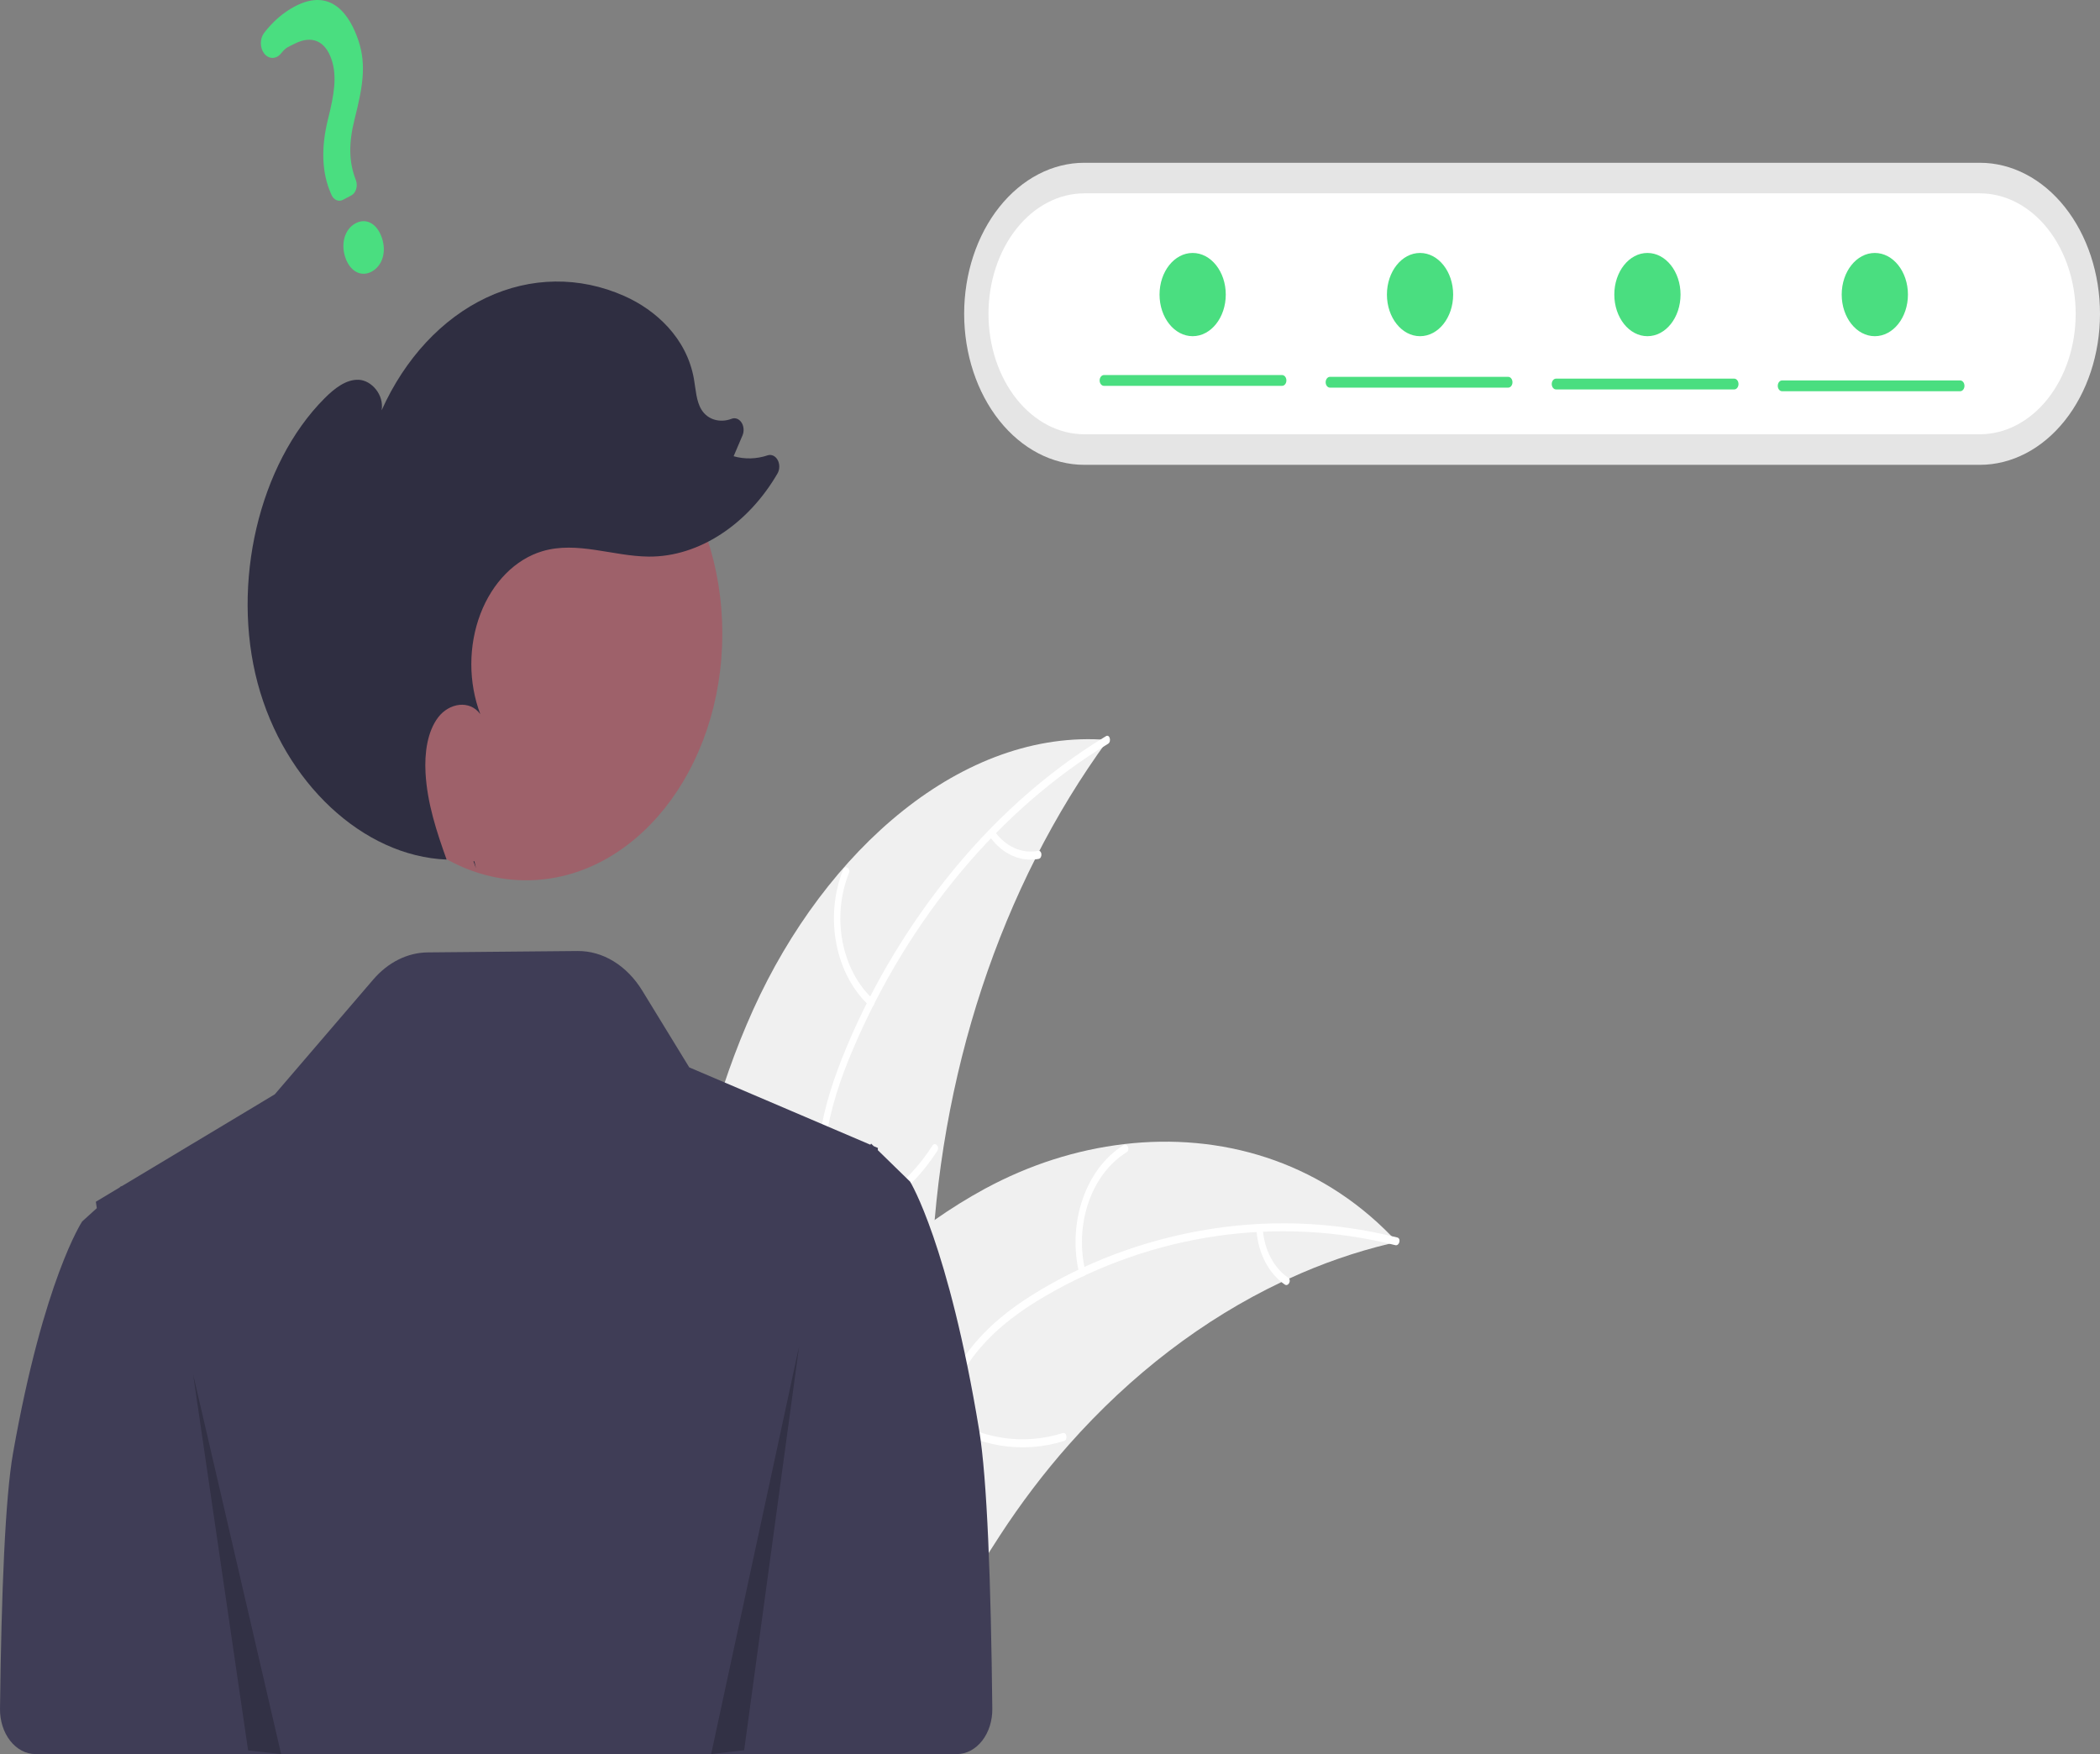 <svg width="437" height="365" viewBox="0 0 437 365" fill="none" xmlns="http://www.w3.org/2000/svg">
<rect x="0" y="0" width="437" height="365" fill="#808080" stroke="none"/>
<g clip-path="url(#clip0_13_908)">
<path d="M156.752 210.061C171.728 176.951 200.295 151.528 230.536 153.977C208.23 184.463 195.222 223.884 193.815 265.264C193.319 281.225 194.089 299.042 185.657 310.994C180.41 318.43 172.391 322.032 164.506 322.787C156.621 323.543 148.737 321.752 140.957 319.969L139.07 320.697C138.352 282.622 141.776 243.171 156.752 210.061Z" fill="#F0F0F0"/>
<path d="M230.581 154.774C208.218 168.304 189.15 190.901 177.445 218.459C174.914 224.417 172.76 230.738 171.82 237.421C170.879 244.107 171.536 250.472 173.353 256.822C175.014 262.627 177.248 268.324 177.758 274.536C178.295 281.084 176.378 287.206 172.927 292.065C168.706 298.01 163.036 301.694 157.392 305.054C151.125 308.785 144.569 312.536 140.131 319.499C139.593 320.343 138.582 319.245 139.119 318.403C146.842 306.287 160.06 304.01 169.227 294.25C173.504 289.696 176.715 283.495 176.513 276.228C176.335 269.874 174.036 263.997 172.313 258.137C170.505 251.984 169.603 245.797 170.251 239.237C170.915 232.526 172.877 226.086 175.276 220.073C180.685 206.512 188.087 194.062 196.567 183.299C206.312 170.928 217.67 160.743 230.149 153.185C230.921 152.718 231.348 154.309 230.581 154.774Z" fill="white"/>
<path d="M180.874 209.249C177.445 206.098 175.02 201.519 174.03 196.328C173.04 191.138 173.551 185.674 175.471 180.913C175.862 179.951 177.069 180.669 176.678 181.632C174.883 186.062 174.408 191.152 175.338 195.983C176.267 200.814 178.54 205.068 181.746 207.978C182.442 208.612 181.566 209.879 180.874 209.249Z" fill="white"/>
<path d="M172.202 254.018C180.793 252.44 188.595 246.851 194.052 238.365C194.592 237.524 195.602 238.622 195.063 239.462C189.371 248.279 181.243 254.075 172.3 255.692C171.448 255.845 171.355 254.17 172.202 254.018Z" fill="white"/>
<path d="M206.972 172.993C208.097 174.56 209.513 175.751 211.094 176.459C212.675 177.167 214.371 177.371 216.03 177.052C216.881 176.885 216.973 178.56 216.128 178.726C214.294 179.068 212.421 178.84 210.672 178.062C208.924 177.284 207.354 175.98 206.099 174.264C205.97 174.115 205.891 173.909 205.879 173.689C205.866 173.469 205.92 173.252 206.03 173.08C206.146 172.913 206.311 172.81 206.487 172.793C206.663 172.777 206.838 172.849 206.972 172.993Z" fill="white"/>
<path d="M290.706 258.427C290.177 258.55 289.648 258.673 289.115 258.809C282.014 260.512 275.035 262.936 268.247 266.059C267.719 266.29 267.187 266.534 266.665 266.784C250.374 274.527 235.369 286.004 222.411 300.631C217.259 306.458 212.468 312.769 208.078 319.509C202.015 328.818 196.032 339.517 188.11 345.587C187.289 346.232 186.437 346.812 185.559 347.325L139.923 323.534C139.841 323.415 139.754 323.308 139.671 323.188L137.815 322.343C138.022 321.976 138.243 321.6 138.45 321.233C138.569 321.019 138.699 320.81 138.818 320.596C138.901 320.456 138.985 320.315 139.053 320.182C139.08 320.135 139.108 320.088 139.131 320.054C139.2 319.921 139.275 319.807 139.339 319.687C140.57 317.583 141.815 315.487 143.074 313.398C143.078 313.384 143.078 313.384 143.092 313.377C152.717 297.489 163.482 282.472 175.718 269.986C176.086 269.61 176.458 269.221 176.847 268.857C182.387 263.267 188.282 258.256 194.472 253.873C197.867 251.487 201.357 249.318 204.927 247.375C214.159 242.378 223.959 239.237 233.968 238.067C253.92 235.738 274.243 241.455 289.546 257.209C289.937 257.612 290.319 258.011 290.706 258.427Z" fill="#F0F0F0"/>
<path d="M290.363 259.102C266.026 252.983 239.976 256.597 217.429 269.743C212.554 272.585 207.805 276.002 203.854 280.627C199.9 285.254 197.375 290.832 195.784 297.278C194.329 303.17 193.384 309.409 190.815 314.754C188.107 320.388 183.644 323.826 178.561 325.095C172.342 326.647 166.051 325.298 159.934 323.711C153.144 321.948 146.112 319.981 139.232 322.183C138.399 322.45 138.118 320.808 138.95 320.542C150.92 316.712 162.566 324.896 174.56 324.04C180.156 323.64 185.691 321.118 189.01 315.163C191.913 309.955 192.892 303.523 194.324 297.541C195.827 291.259 198.071 285.637 201.731 280.89C205.476 276.034 210.128 272.377 214.923 269.391C225.739 262.656 237.613 258.316 249.54 256.139C263.247 253.636 277.195 254.098 290.778 257.506C291.619 257.717 291.198 259.312 290.363 259.102Z" fill="white"/>
<path d="M224.578 264.984C223.35 259.874 223.607 254.382 225.304 249.489C227 244.596 230.025 240.619 233.839 238.271C234.612 237.799 235.232 239.286 234.458 239.759C230.903 241.938 228.086 245.642 226.513 250.203C224.941 254.763 224.718 259.88 225.884 264.63C226.136 265.662 224.829 266.01 224.578 264.984Z" fill="white"/>
<path d="M196.209 294.168C203.824 299.409 212.73 300.85 221.153 298.204C221.987 297.941 222.268 299.582 221.434 299.844C212.666 302.577 203.399 301.054 195.485 295.579C194.731 295.056 195.459 293.648 196.209 294.168Z" fill="white"/>
<path d="M262.785 255.784C262.932 257.886 263.492 259.908 264.416 261.67C265.339 263.432 266.595 264.879 268.073 265.88C268.832 266.39 268.103 267.797 267.349 267.29C265.721 266.175 264.334 264.576 263.311 262.632C262.288 260.688 261.659 258.458 261.479 256.139C261.448 255.922 261.483 255.698 261.578 255.513C261.673 255.327 261.821 255.195 261.991 255.141C262.164 255.095 262.345 255.137 262.493 255.258C262.642 255.378 262.747 255.567 262.785 255.784Z" fill="white"/>
<path d="M203.772 297.677C197.381 258.838 189.392 245.889 189.392 245.889L186.34 242.914L182.67 239.331L182.687 238.871L181.817 238.499L181.612 238.299L181.277 237.976L181.223 238.049L181.11 238.197L164.501 231.101L143.43 222.106L133.673 206.167C132.084 203.571 130.038 201.473 127.696 200.037C125.354 198.601 122.779 197.866 120.173 197.891L89.012 198.181C84.799 198.22 80.75 200.238 77.66 203.84L57.179 227.717L25.265 246.873L25.211 246.805L24.876 247.106L19.945 250.07L20.148 251.401L17.096 254.169C17.096 254.169 9.107 266.217 2.716 302.356C1.09 311.552 0.29 331.277 0.001 355.584C-0.014 356.814 0.166 358.035 0.531 359.176C0.895 360.318 1.436 361.357 2.123 362.233C2.809 363.109 3.628 363.805 4.53 364.28C5.433 364.755 6.401 365 7.38 365H177.84L199.116 365C200.094 364.999 201.061 364.755 201.963 364.28C202.865 363.806 203.683 363.111 204.37 362.236C205.056 361.361 205.598 360.323 205.962 359.183C206.327 358.043 206.508 356.823 206.495 355.594C206.213 329.144 205.413 307.649 203.772 297.677Z" fill="#3F3D56"/>
<path d="M225.643 33.871C219.011 33.871 212.651 37.182 207.961 43.075C203.272 48.969 200.637 56.963 200.637 65.298C200.637 73.633 203.272 81.627 207.961 87.52C212.651 93.414 219.011 96.725 225.643 96.725H411.994C418.626 96.725 424.987 93.414 429.676 87.52C434.366 81.627 437 73.633 437 65.298C437 56.963 434.366 48.969 429.676 43.075C424.987 37.182 418.626 33.871 411.994 33.871H225.643Z" fill="#E5E5E5"/>
<path d="M225.643 40.231C220.353 40.231 215.28 42.872 211.54 47.573C207.799 52.274 205.698 58.65 205.698 65.298C205.698 71.946 207.799 78.322 211.54 83.023C215.28 87.724 220.353 90.365 225.643 90.365H411.994C417.284 90.365 422.357 87.724 426.098 83.023C429.838 78.322 431.939 71.946 431.939 65.298C431.939 58.65 429.838 52.274 426.098 47.573C422.357 42.872 417.284 40.231 411.994 40.231H225.643Z" fill="white"/>
<path d="M109.486 183.178C132.033 183.178 150.31 160.206 150.31 131.87C150.31 103.533 132.033 80.562 109.486 80.562C86.94 80.562 68.662 103.533 68.662 131.87C68.662 160.206 86.94 183.178 109.486 183.178Z" fill="#9E616A"/>
<path d="M99.043 180.665C98.868 180.183 98.694 179.699 98.521 179.213C98.588 179.215 98.654 179.227 98.721 179.23L99.043 180.665Z" fill="#2F2E41"/>
<path d="M67.527 82.895C69.592 80.825 72.005 78.92 74.645 79.027C77.285 79.134 79.962 82.131 79.415 85.378C84.264 74.588 91.982 66.289 101.214 61.938C110.446 57.587 120.603 57.463 129.901 61.586C136.462 64.495 142.896 70.315 144.403 78.852C144.79 81.043 144.873 83.446 145.962 85.225C147.335 87.469 149.961 87.977 152.124 87.187C152.145 87.179 152.167 87.171 152.188 87.163C152.554 87.007 152.948 86.991 153.32 87.119C153.693 87.247 154.026 87.512 154.277 87.881C154.528 88.25 154.685 88.704 154.728 89.186C154.772 89.669 154.699 90.156 154.519 90.585L152.662 94.937C155.003 95.593 157.434 95.528 159.75 94.747C160.135 94.621 160.541 94.647 160.914 94.822C161.286 94.997 161.607 95.312 161.831 95.725C162.055 96.138 162.172 96.628 162.166 97.128C162.16 97.627 162.031 98.113 161.797 98.517C155.675 109.079 145.448 115.9 135.012 115.82C127.595 115.763 120.101 112.55 112.882 114.694C110.089 115.524 107.479 117.128 105.245 119.39C103.01 121.653 101.206 124.515 99.966 127.767C98.726 131.02 98.081 134.58 98.079 138.187C98.077 141.793 98.717 145.355 99.952 148.61C97.735 145.561 93.448 146.283 91.179 149.272C88.911 152.261 88.323 156.723 88.552 160.843C88.902 167.146 90.866 173.085 92.938 178.865C75.572 178.178 59.146 162.867 53.617 142.159C48.066 121.365 53.884 96.573 67.527 82.895Z" fill="#2F2E41"/>
<path opacity="0.2" d="M40.181 285.951L51.631 364.248L58.502 365L40.181 285.951Z" fill="black"/>
<path opacity="0.2" d="M166.307 280.046L154.857 364.191L147.986 365L166.307 280.046Z" fill="black"/>
<path d="M77.293 56.544C75.098 57.697 72.807 56.434 71.846 53.542C70.871 50.606 71.782 47.626 74.012 46.455C76.243 45.285 78.493 46.55 79.484 49.534C80.46 52.472 79.559 55.355 77.293 56.544ZM73.088 40.677L71.342 41.593C70.906 41.819 70.418 41.831 69.975 41.627C69.532 41.423 69.167 41.017 68.95 40.49L68.864 40.278C66.986 36.021 66.771 30.847 68.228 24.908C69.578 19.58 70.139 15.833 69.011 12.438C67.707 8.514 64.923 7.284 61.372 9.065C59.995 9.788 59.557 9.776 58.473 11.128C58.237 11.425 57.956 11.66 57.647 11.818C57.337 11.976 57.006 12.054 56.672 12.048C56.349 12.043 56.03 11.956 55.734 11.793C55.438 11.63 55.172 11.394 54.95 11.099C54.523 10.53 54.284 9.779 54.281 8.997C54.278 8.214 54.511 7.46 54.933 6.886C56.755 4.489 58.952 2.593 61.386 1.317C69.015 -2.686 72.856 3.225 74.613 8.514C76.332 13.688 75.365 18.489 73.811 24.706C72.509 29.872 72.585 33.7 74.064 37.507C74.171 37.794 74.23 38.106 74.239 38.423C74.247 38.741 74.205 39.057 74.113 39.353C74.022 39.649 73.884 39.919 73.708 40.147C73.532 40.374 73.321 40.554 73.088 40.677Z" fill="#4ADE80"/>
<path d="M266.806 80.287H229.729C229.611 80.288 229.494 80.26 229.385 80.204C229.276 80.148 229.177 80.065 229.093 79.961C229.01 79.856 228.943 79.732 228.898 79.596C228.853 79.459 228.83 79.312 228.83 79.164C228.83 79.016 228.853 78.87 228.898 78.733C228.943 78.596 229.01 78.472 229.093 78.368C229.177 78.264 229.276 78.181 229.385 78.125C229.494 78.069 229.611 78.041 229.729 78.042H266.806C267.042 78.044 267.267 78.163 267.433 78.373C267.599 78.584 267.693 78.868 267.693 79.164C267.693 79.461 267.599 79.745 267.433 79.955C267.267 80.166 267.042 80.285 266.806 80.287Z" fill="#4ADE80"/>
<path d="M313.84 80.661H276.763C276.645 80.662 276.528 80.634 276.419 80.578C276.31 80.522 276.211 80.439 276.128 80.335C276.044 80.231 275.978 80.106 275.932 79.97C275.887 79.833 275.864 79.686 275.864 79.538C275.864 79.39 275.887 79.244 275.932 79.107C275.978 78.971 276.044 78.846 276.128 78.742C276.211 78.638 276.31 78.555 276.419 78.499C276.528 78.443 276.645 78.415 276.763 78.416H313.84C313.958 78.415 314.075 78.443 314.184 78.499C314.293 78.555 314.392 78.638 314.475 78.742C314.559 78.846 314.625 78.971 314.671 79.107C314.716 79.244 314.739 79.39 314.739 79.538C314.739 79.686 314.716 79.833 314.671 79.97C314.625 80.106 314.559 80.231 314.475 80.335C314.392 80.439 314.293 80.522 314.184 80.578C314.075 80.634 313.958 80.662 313.84 80.661Z" fill="#4ADE80"/>
<path d="M360.874 81.035H323.797C323.562 81.033 323.336 80.914 323.17 80.703C323.004 80.493 322.91 80.209 322.91 79.912C322.91 79.616 323.004 79.332 323.17 79.121C323.336 78.911 323.562 78.792 323.797 78.79H360.874C360.992 78.789 361.109 78.817 361.218 78.873C361.327 78.929 361.426 79.012 361.51 79.116C361.593 79.22 361.66 79.344 361.705 79.481C361.75 79.618 361.774 79.764 361.774 79.912C361.774 80.061 361.75 80.207 361.705 80.344C361.66 80.481 361.593 80.605 361.51 80.709C361.426 80.813 361.327 80.896 361.218 80.952C361.109 81.008 360.992 81.036 360.874 81.035Z" fill="#4ADE80"/>
<path d="M407.909 81.409H370.832C370.596 81.407 370.37 81.288 370.204 81.078C370.038 80.867 369.945 80.583 369.945 80.287C369.945 79.99 370.038 79.706 370.204 79.496C370.37 79.285 370.596 79.166 370.832 79.164H407.909C408.145 79.166 408.37 79.285 408.536 79.496C408.703 79.706 408.796 79.99 408.796 80.287C408.796 80.583 408.703 80.867 408.536 81.078C408.37 81.288 408.145 81.407 407.909 81.409Z" fill="#4ADE80"/>
<path d="M248.185 69.957C251.991 69.957 255.077 66.079 255.077 61.296C255.077 56.513 251.991 52.636 248.185 52.636C244.38 52.636 241.294 56.513 241.294 61.296C241.294 66.079 244.38 69.957 248.185 69.957Z" fill="#4ADE80"/>
<path d="M295.504 69.957C299.31 69.957 302.395 66.079 302.395 61.296C302.395 56.513 299.31 52.636 295.504 52.636C291.698 52.636 288.613 56.513 288.613 61.296C288.613 66.079 291.698 69.957 295.504 69.957Z" fill="#4ADE80"/>
<path d="M342.822 69.957C346.628 69.957 349.713 66.079 349.713 61.296C349.713 56.513 346.628 52.636 342.822 52.636C339.017 52.636 335.931 56.513 335.931 61.296C335.931 66.079 339.017 69.957 342.822 69.957Z" fill="#4ADE80"/>
<path d="M390.141 69.957C393.947 69.957 397.032 66.079 397.032 61.296C397.032 56.513 393.947 52.636 390.141 52.636C386.335 52.636 383.25 56.513 383.25 61.296C383.25 66.079 386.335 69.957 390.141 69.957Z" fill="#4ADE80"/>
</g>
<defs>
<clipPath id="clip0_13_908">
<rect width="437" height="365" fill="white"/>
</clipPath>
</defs>
</svg>
